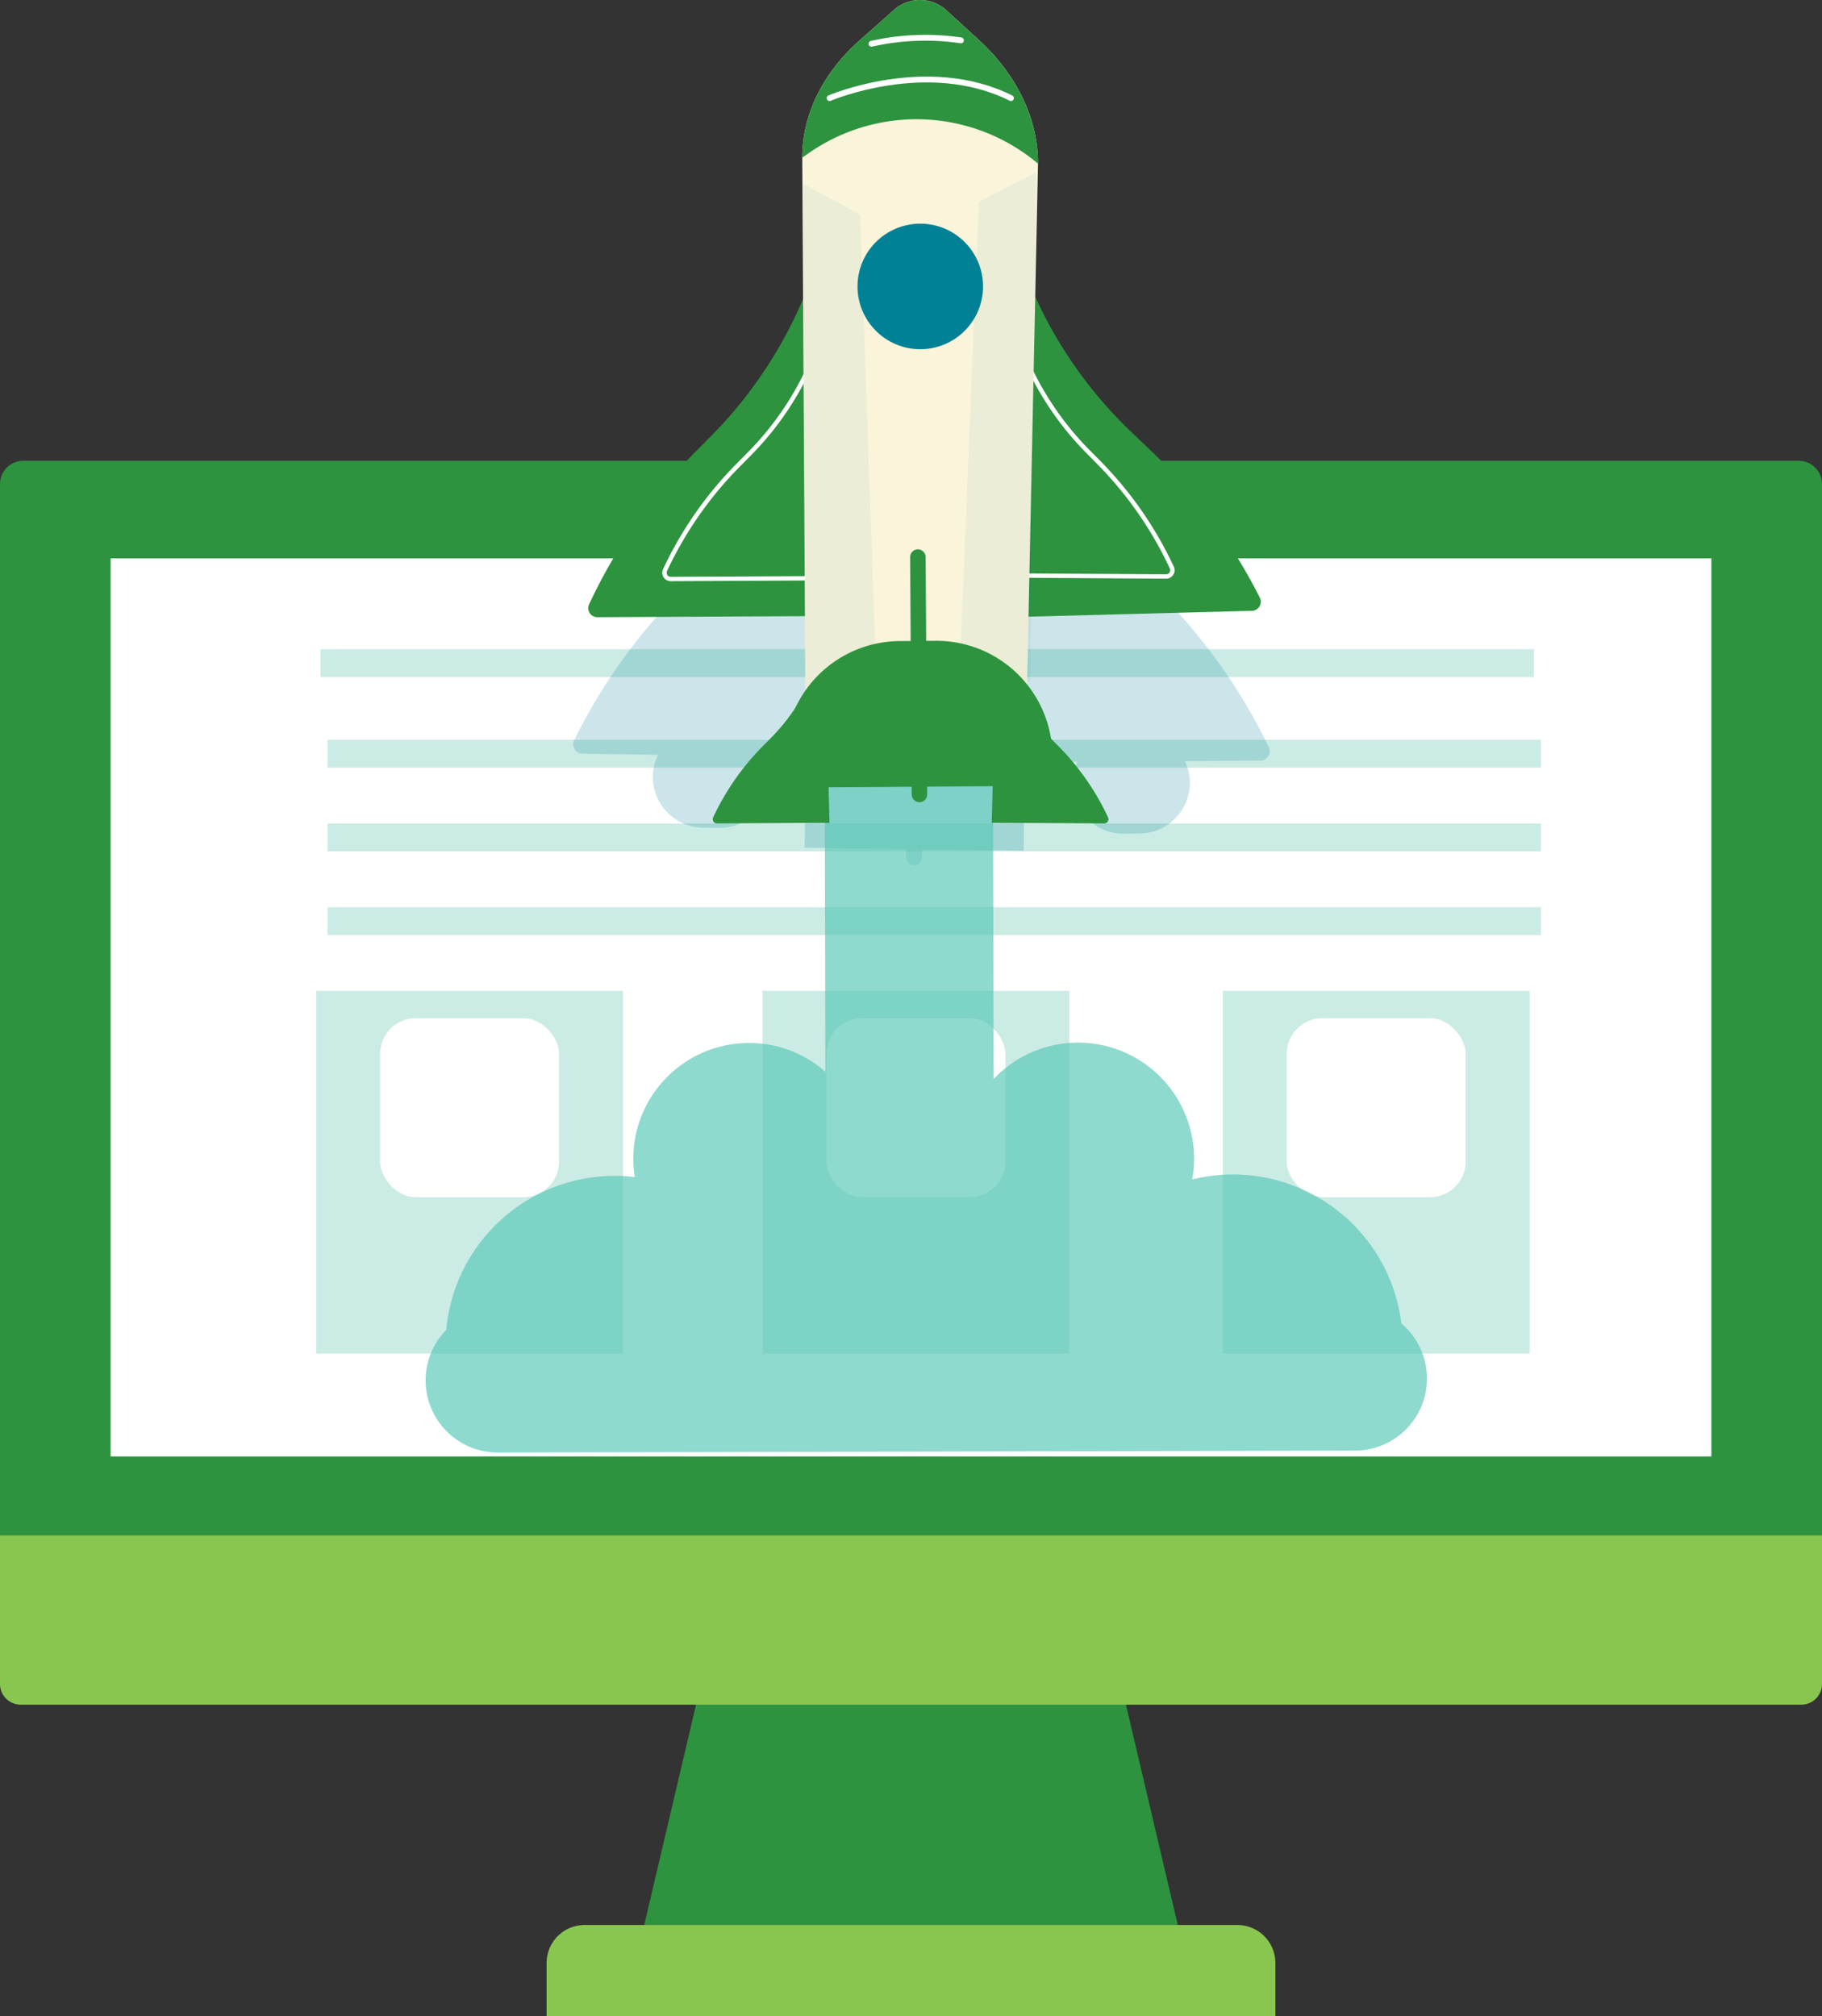 <svg xmlns="http://www.w3.org/2000/svg" width="312.828" height="346.132" viewBox="0 0 312.828 346.132"><rect x="0" y="0" width="312.828" height="346.132" fill="#333333" stroke="none"/><defs><style>.a,.h{fill:#2d933f;}.b,.d{fill:#fff;}.c{fill:#cbece5;}.d{stroke:#cbece5;}.d,.h,.i,.m{stroke-miterlimit:10;}.e{fill:#89c64f;}.f,.k,.l{fill:#008196;}.f{opacity:0.2;}.g{fill:#53c7b4;opacity:0.65;}.h,.i,.m{stroke:#fff;stroke-linecap:round;}.h,.i{stroke-width:0.75px;}.i,.m{fill:none;}.j{fill:#faf4da;}.k{opacity:0.06;}</style></defs><g transform="translate(-148.506 -43.411)"><path class="a" d="M562.792,378.164H471.178l8.938-37.986h73.738Z" transform="translate(-212.066 -4.262)"/><path class="a" d="M4,0H308.828a4,4,0,0,1,4,4V208.276a4,4,0,0,1-4,4H4a4,4,0,0,1-4-4V4A4,4,0,0,1,4,0Z" transform="translate(148.506 122.522)"/><rect class="b" width="274.841" height="154.179" transform="translate(167.5 139.28)"/><g transform="translate(202.789 154.853)"><g transform="translate(76.634 58.673)"><rect class="c" width="52.686" height="62.265"/><rect class="d" width="31.731" height="31.731" rx="6.625" transform="translate(10.477 4.191)"/></g><g transform="translate(0 58.673)"><rect class="c" width="52.686" height="62.265"/><rect class="d" width="31.731" height="31.731" rx="6.625" transform="translate(10.477 4.191)"/></g><g transform="translate(155.662 58.673)"><rect class="c" width="52.686" height="62.265"/><rect class="d" width="31.731" height="31.731" rx="6.625" transform="translate(10.477 4.191)"/></g><rect class="c" width="208.348" height="4.79" transform="translate(0.748)"/><rect class="c" width="208.348" height="4.79" transform="translate(1.946 15.566)"/><rect class="c" width="208.348" height="4.79" transform="translate(1.946 29.935)"/><rect class="c" width="208.348" height="4.79" transform="translate(1.946 44.304)"/></g><path class="e" d="M0,0H312.828a0,0,0,0,1,0,0V25.49a3.559,3.559,0,0,1-3.559,3.559H3.559A3.559,3.559,0,0,1,0,25.49V0A0,0,0,0,1,0,0Z" transform="translate(148.506 307.027)"/><path class="e" d="M6.531,0H118.6a6.531,6.531,0,0,1,6.531,6.531v9.11a0,0,0,0,1,0,0H0a0,0,0,0,1,0,0V6.531A6.531,6.531,0,0,1,6.531,0Z" transform="translate(242.354 373.901)"/><path class="f" d="M582.126,263.092a96.341,96.341,0,0,0-19.156-26.837l-2.888-2.849a77.787,77.787,0,0,1-18.44-28.723l-2.658-7.3-.878,62.618c-.1-.088-.188-.184-.287-.269l1.162-89.305a35.244,35.244,0,0,0-8.345-22.658l-4.588-5.45a4.424,4.424,0,0,0-6.779.01l-4.94,5.9a33.685,33.685,0,0,0-7.913,21.675l.6,87.9c-.036.022-.073.042-.109.065l-.322-61.315-2.721,7.271a77.774,77.774,0,0,1-18.691,28.559l-2.913,2.825a96.341,96.341,0,0,0-19.392,26.667,1.613,1.613,0,0,0,1.424,2.325l12.972.2a8.583,8.583,0,0,0-.9,3.657,8.739,8.739,0,0,0,8.582,8.845l2.752.042a8.741,8.741,0,0,0,8.845-8.583h0a8.581,8.581,0,0,0-.787-3.683l4.486.068a20.506,20.506,0,0,0-2.908,10.259l5.166.069-.072,5.275,17.429.236-.019,1.375a1.376,1.376,0,1,0,2.752.037l.019-1.375,17.429.236.07-5.275,4.891.066a20.549,20.549,0,0,0-2.44-10.012l6.656-.042a8.6,8.6,0,0,0-.819,3.674h0a8.742,8.742,0,0,0,8.771,8.66l2.752-.019a8.739,8.739,0,0,0,8.66-8.769,8.565,8.565,0,0,0-.867-3.664l12.974-.082A1.613,1.613,0,0,0,582.126,263.092Z" transform="translate(-215.771 -91.391)"/><g transform="translate(221.567 43.411)"><path class="g" d="M612.6,330.307a29.145,29.145,0,0,0-35.918-24.733,19.922,19.922,0,0,0-34.089-17.24l-.168-74.994-28.887.065.165,73.679a19.871,19.871,0,0,0-32.729,18.082,29.045,29.045,0,0,0-32.366,26.23,12.393,12.393,0,0,0,8.844,21.068l147.186-.33a12.373,12.373,0,0,0,7.962-21.826Z" transform="translate(-445.048 -103.086)"/><g transform="translate(27.935)"><g transform="translate(0 39.839)"><path class="a" d="M505.576,164.335l-2.487,7.071a75.077,75.077,0,0,1-17.49,27.933l-2.757,2.783a93.052,93.052,0,0,0-18.2,26.12h0a1.557,1.557,0,0,0,1.42,2.217l41.187-.205Z" transform="translate(-464.49 -164.335)"/><path class="a" d="M498.631,213.427l-1.165,3.315a35.2,35.2,0,0,1-8.2,13.094l-1.293,1.3a43.612,43.612,0,0,0-8.534,12.245h0a.73.73,0,0,0,.665,1.039l19.307-.1Z" transform="translate(-457.989 -142.888)"/><path class="a" d="M513.486,213.427l1.167,3.315a35.166,35.166,0,0,0,8.2,13.094l1.292,1.3a43.583,43.583,0,0,1,8.534,12.245h0a.73.73,0,0,1-.665,1.039l-19.307-.1Z" transform="translate(-443.426 -142.888)"/><path class="h" d="M501.953,174.032l-1.717,4.88a51.821,51.821,0,0,1-12.07,19.277l-1.9,1.921A64.19,64.19,0,0,0,473.7,218.134h0a1.076,1.076,0,0,0,.98,1.53l28.423-.142" transform="translate(-460.51 -160.099)"/></g><g transform="translate(70.794 40.006)"><path class="a" d="M514.866,164.451l2.707,6.992a75.094,75.094,0,0,0,18.358,27.37l2.842,2.7a92.988,92.988,0,0,1,19.014,25.536h0a1.558,1.558,0,0,1-1.349,2.26l-41.174,1.085Z" transform="translate(-513.275 -164.451)"/><path class="i" d="M514.967,173.707l1.711,4.883a51.8,51.8,0,0,0,12.045,19.292l1.9,1.924a64.2,64.2,0,0,1,12.54,18.04h0a1.075,1.075,0,0,1-.982,1.529l-28.423-.178" transform="translate(-513.759 -160.407)"/></g><g transform="translate(36.747)"><path class="j" d="M490.656,264.518l-.592-100.846c.009-7.394,3.5-14.521,9.9-20.181l6.157-5.452a6.733,6.733,0,0,1,8.426.1l5.684,5.183c6.677,6.088,10.317,13.635,10.308,21.374l-2.071,99.064Z" transform="translate(-490.064 -136.609)"/><path class="a" d="M530.537,164.7c.009-7.739-3.631-15.286-10.308-21.374l-5.684-5.183a6.733,6.733,0,0,0-8.426-.1l-6.157,5.452c-6.394,5.66-9.889,12.787-9.9,20.181l1.081-.756a32.351,32.351,0,0,1,39.392,1.783Z" transform="translate(-490.064 -136.609)"/><path class="k" d="M522.02,157.223,512.2,162.2l-3.362,82.064,12.188.442Z" transform="translate(-481.864 -127.603)"/><path class="k" d="M490.152,158.574l9.793,5.243,2.865,82.147-12.19.116Z" transform="translate(-490.026 -127.012)"/><circle class="l" cx="10.777" cy="10.777" r="10.777" transform="translate(9.487 38.4)"/><path class="m" d="M493.333,149.3s16.764-7.184,31.133,0" transform="translate(-488.636 -132.457)"/><path class="m" d="M498.338,142.154a42.068,42.068,0,0,1,15.357-.581" transform="translate(-486.449 -134.642)"/></g><g transform="translate(33.676 94.313)"><path class="a" d="M509.434,213.651h0a18.159,18.159,0,0,0-18.04,18.279l.04,6.2,36.317-.239-.04-6.2A18.16,18.16,0,0,0,509.434,213.651Z" transform="translate(-486.412 -197.263)"/><path class="a" d="M513.9,213.175l-6.169.042a19.93,19.93,0,0,0-19.8,20.06h0l46.029-.3h0A19.932,19.932,0,0,0,513.9,213.175Z" transform="translate(-487.927 -197.471)"/><path class="a" d="M504.56,245.651h0a1.333,1.333,0,0,1-1.338-1.32l-.267-40.747a1.334,1.334,0,0,1,1.32-1.338h0a1.335,1.335,0,0,1,1.338,1.32l.266,40.747A1.333,1.333,0,0,1,504.56,245.651Z" transform="translate(-481.361 -202.246)"/></g></g></g></g></svg>